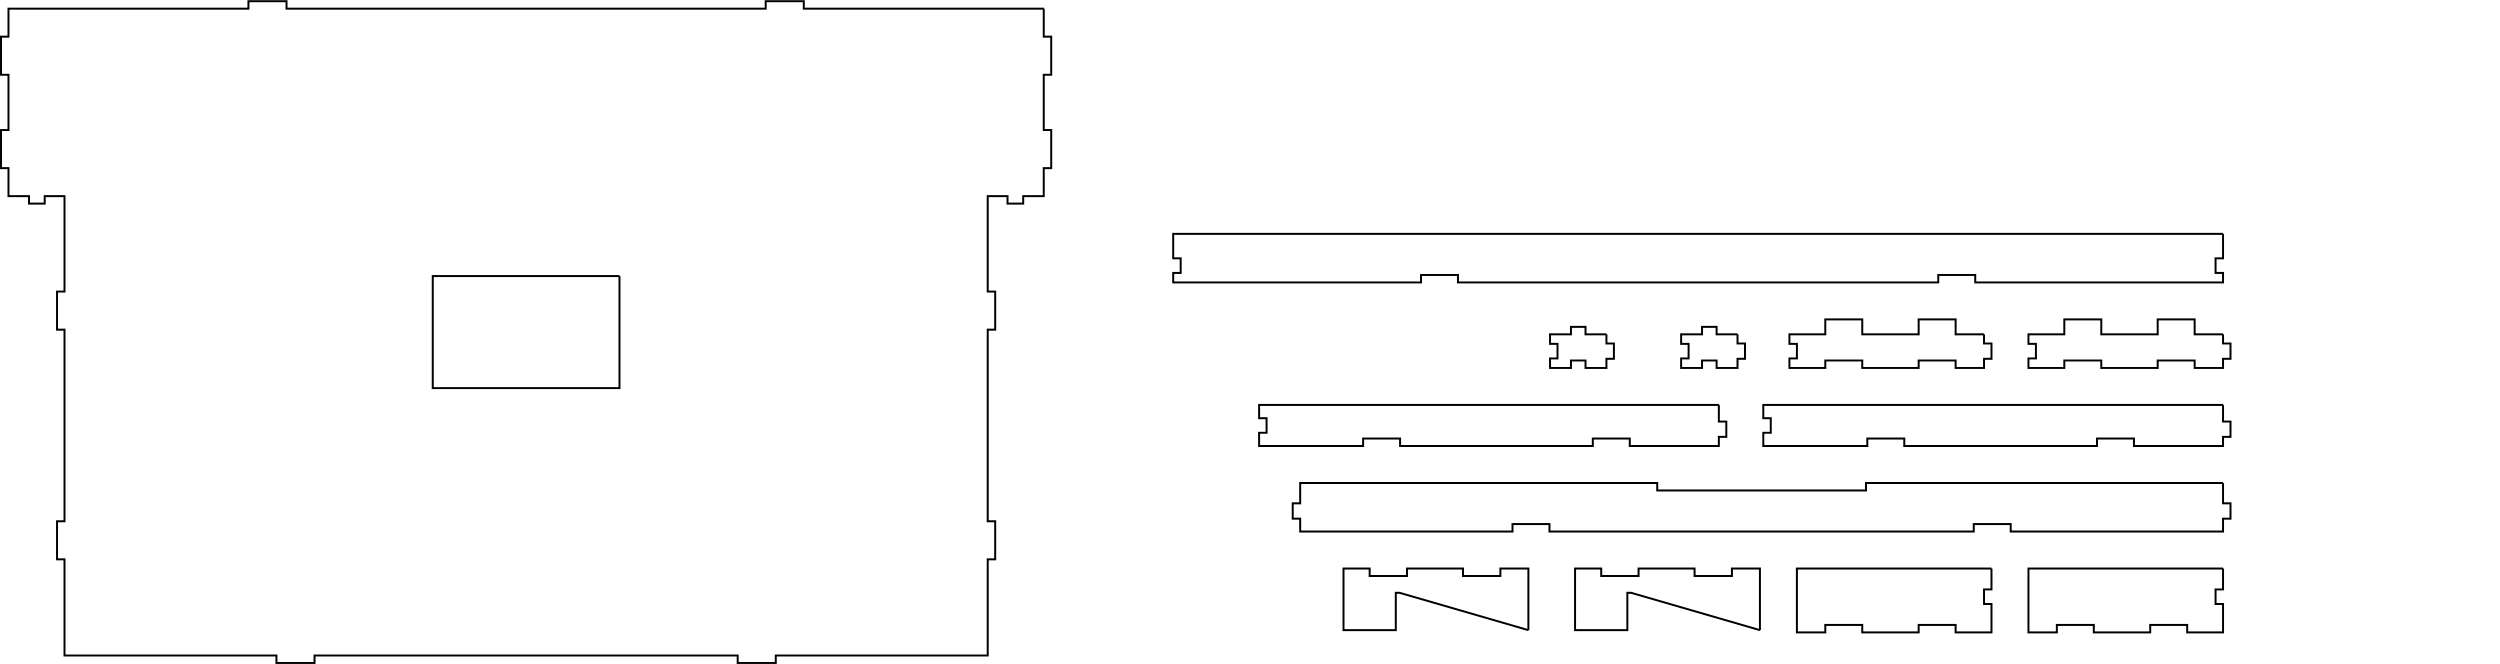 <?xml version="1.0" encoding="UTF-8" standalone="no"?>
<!-- Created with Inkscape (http://www.inkscape.org/) -->

<svg
   xmlns:dc="http://purl.org/dc/elements/1.1/"
   xmlns:cc="http://creativecommons.org/ns#"
   xmlns:rdf="http://www.w3.org/1999/02/22-rdf-syntax-ns#"
   xmlns:svg="http://www.w3.org/2000/svg"
   xmlns="http://www.w3.org/2000/svg"
   xmlns:sodipodi="http://sodipodi.sourceforge.net/DTD/sodipodi-0.dtd"
   xmlns:inkscape="http://www.inkscape.org/namespaces/inkscape"
   version="1.1"
   id="svg2"
   xml:space="preserve"
   width="2529.358"
   height="671.732"
   viewBox="0 0 2529.358 671.732"
   sodipodi:docname="2D.svg"
   inkscape:version="0.92.4 (5da689c313, 2019-01-14)"><defs
     id="defs6" /><sodipodi:namedview
     pagecolor="#ffffff"
     bordercolor="#666666"
     borderopacity="1"
     objecttolerance="10"
     gridtolerance="10"
     guidetolerance="10"
     inkscape:pageopacity="0"
     inkscape:pageshadow="2"
     inkscape:window-width="1920"
     inkscape:window-height="1033"
     id="namedview4"
     showgrid="false"
     fit-margin-top="0"
     fit-margin-left="0"
     fit-margin-right="0"
     fit-margin-bottom="0"
     inkscape:zoom="0.21024124"
     inkscape:cx="-80.421554"
     inkscape:cy="260.51338"
     inkscape:window-x="0"
     inkscape:window-y="0"
     inkscape:window-maximized="1"
     inkscape:current-layer="g10" /><g
     id="g10"
     inkscape:groupmode="layer"
     inkscape:label="découpe boite - 2020-06-03T224638.308"
     transform="matrix(1.333,0,0,-1.333,88.411,804.8)"><g
       id="g865"
       style="stroke-width:1.5;stroke-miterlimit:10;stroke-dasharray:none"
       transform="rotate(-90,275.024,368.645)"><path
         inkscape:connector-curvature="0"
         id="path12"
         style="fill:none;stroke:#000000;stroke-width:1.5;stroke-linecap:butt;stroke-linejoin:miter;stroke-miterlimit:10;stroke-dasharray:none;stroke-opacity:1"
         d="m 249.449,497.481 h 85.039 V 355.748 h -85.039 v 141.732" /><path
         inkscape:connector-curvature="0"
         id="path14"
         style="fill:none;stroke:#000000;stroke-width:1.5;stroke-linecap:butt;stroke-linejoin:miter;stroke-miterlimit:10;stroke-dasharray:none;stroke-opacity:1"
         d="m 46.488,819.496 h 21.26 v 5.669 h 28.913 v -5.669 h 41.953 v 5.669 h 28.913 v -5.669 h 21.26 v -15.591 h 5.669 v -11.906 h -5.669 v -15.024 h 72.425 v 5.669 h 28.913 v -5.669 h 145.417 v 5.669 h 28.913 v -5.669 h 72.992 V 616.11 h 5.669 v -28.913 h -5.669 V 266.032 h 5.669 v -28.913 h -5.669 V 76.252 h -72.992 v -5.669 h -28.913 v 5.669 H 290.126 V 70.583 H 261.213 v 5.669 H 188.787 V 61.229 h 5.669 V 49.323 H 188.787 V 33.733 H 167.528 V 28.063 H 138.614 V 33.733 H 96.661 V 28.063 H 67.748 V 33.733 H 46.488 V 215.858 h -5.669 v 28.913 h 5.669 v 363.685 h -5.669 v 28.913 h 5.669 V 819.496" /></g><g
       id="g861"
       style="stroke-width:1.5;stroke-miterlimit:10;stroke-dasharray:none"
       transform="rotate(-90,953.528,127.691)"><path
         inkscape:connector-curvature="0"
         id="path12-3"
         style="fill:none;stroke:#000000;stroke-width:1.5;stroke-linecap:butt;stroke-linejoin:miter;stroke-miterlimit:10;stroke-dasharray:none;stroke-opacity:1"
         d="m 654.988,795.116 h 18.567 v -5.669 h 11.055 v 5.669 h 7.228 V 607.037 h -5.669 v -28.063 h 5.669 V 214.439 h -5.669 v -28.063 h 5.669 V -1.703 h -7.228 v 5.669 h -11.055 v -5.669 H 654.988 V 795.116" /><path
         inkscape:connector-curvature="0"
         id="path14-6"
         style="fill:none;stroke:#000000;stroke-width:1.5;stroke-linecap:butt;stroke-linejoin:miter;stroke-miterlimit:10;stroke-dasharray:none;stroke-opacity:1"
         d="m 731.24,795.116 h 6.945 v 5.669 h 11.622 v -5.669 h 6.945 v -21.543 h -5.669 v -28.063 h 5.669 v -42.803 h -5.669 v -28.063 h 5.669 v -27.213 h -7.228 v 5.669 H 738.469 v -5.669 h -7.228 v 27.213 h -11.339 v 28.063 h 11.339 v 42.803 h -11.339 v 28.063 h 11.339 v 21.543" /><path
         inkscape:connector-curvature="0"
         id="path16"
         style="fill:none;stroke:#000000;stroke-width:1.5;stroke-linecap:butt;stroke-linejoin:miter;stroke-miterlimit:10;stroke-dasharray:none;stroke-opacity:1"
         d="m 731.24,426.612 h 6.945 v 5.669 h 11.622 v -5.669 h 6.945 v -15.874 h -5.669 v -11.055 h 5.669 v -15.874 h -7.228 v 5.669 H 738.469 v -5.669 h -7.228 v 15.874 h -5.669 v 11.055 h 5.669 v 15.874" /><path
         inkscape:connector-curvature="0"
         id="path18"
         style="fill:none;stroke:#000000;stroke-width:1.5;stroke-linecap:butt;stroke-linejoin:miter;stroke-miterlimit:10;stroke-dasharray:none;stroke-opacity:1"
         d="m 731.24,613.698 h 6.945 v 5.669 h 11.622 v -5.669 h 6.945 v -21.543 h -5.669 V 564.092 h 5.669 v -42.803 h -5.669 v -28.063 h 5.669 v -27.213 h -7.228 v 5.669 H 738.469 v -5.669 h -7.228 v 27.213 h -11.339 v 28.063 h 11.339 v 42.803 h -11.339 v 28.063 h 11.339 v 21.543" /><path
         inkscape:connector-curvature="0"
         id="path20"
         style="fill:none;stroke:#000000;stroke-width:1.5;stroke-linecap:butt;stroke-linejoin:miter;stroke-miterlimit:10;stroke-dasharray:none;stroke-opacity:1"
         d="m 731.24,327.116 h 6.945 v 5.669 h 11.622 v -5.669 h 6.945 v -15.874 h -5.669 V 300.187 h 5.669 v -15.874 h -7.228 v 5.669 H 738.469 v -5.669 h -7.228 v 15.874 h -5.669 v 11.055 h 5.669 v 15.874" /><path
         inkscape:connector-curvature="0"
         id="path22"
         style="fill:none;stroke:#000000;stroke-width:1.5;stroke-linecap:butt;stroke-linejoin:miter;stroke-miterlimit:10;stroke-dasharray:none;stroke-opacity:1"
         d="m 784.815,795.116 h 12.614 v 5.669 h 11.622 v -5.669 h 6.945 v -67.606 h -5.669 v -28.063 h 5.669 V 553.179 h -5.669 v -28.063 h 5.669 v -78.945 h -10.063 v 5.669 h -11.055 v -5.669 h -10.063 v 348.945" /><path
         inkscape:connector-curvature="0"
         id="path24"
         style="fill:none;stroke:#000000;stroke-width:1.5;stroke-linecap:butt;stroke-linejoin:miter;stroke-miterlimit:10;stroke-dasharray:none;stroke-opacity:1"
         d="m 784.815,412.439 h 12.614 v 5.669 h 11.622 v -5.669 h 6.945 v -67.606 h -5.669 v -28.063 h 5.669 V 170.502 h -5.669 v -28.063 h 5.669 V 63.494 h -10.063 v 5.669 h -11.055 v -5.669 H 784.815 V 412.439" /><path
         inkscape:connector-curvature="0"
         id="path26"
         style="fill:none;stroke:#000000;stroke-width:1.5;stroke-linecap:butt;stroke-linejoin:miter;stroke-miterlimit:10;stroke-dasharray:none;stroke-opacity:1"
         d="m 844.059,795.116 h 15.449 v 5.669 h 11.622 v -5.669 h 9.78 v -161.15 h -5.669 v -28.063 h 5.669 V 283.887 h -5.669 v -28.063 h 5.669 V 94.675 h -9.78 v -5.669 h -11.622 v 5.669 H 844.059 V 365.667 h 5.669 V 524.124 h -5.669 v 270.992" /><path
         inkscape:connector-curvature="0"
         id="path28"
         style="fill:none;stroke:#000000;stroke-width:1.5;stroke-linecap:butt;stroke-linejoin:miter;stroke-miterlimit:10;stroke-dasharray:none;stroke-opacity:1"
         d="m 908.973,795.116 h 15.874 v -5.669 h 11.055 v 5.669 h 21.543 v -27.213 h -5.669 v -28.063 h 5.669 v -42.803 h -5.669 V 668.974 h 5.669 v -21.543 h -48.472 v 147.685" /><path
         inkscape:connector-curvature="0"
         id="path30"
         style="fill:none;stroke:#000000;stroke-width:1.5;stroke-linecap:butt;stroke-linejoin:miter;stroke-miterlimit:10;stroke-dasharray:none;stroke-opacity:1"
         d="m 908.973,619.368 h 15.874 v -5.669 h 11.055 v 5.669 h 21.543 v -27.213 h -5.669 V 564.092 h 5.669 v -42.803 h -5.669 v -28.063 h 5.669 V 471.683 H 908.973 V 619.368" /><path
         inkscape:connector-curvature="0"
         id="path32"
         style="fill:none;stroke:#000000;stroke-width:1.5;stroke-linecap:butt;stroke-linejoin:miter;stroke-miterlimit:10;stroke-dasharray:none;stroke-opacity:1"
         d="m 955.744,443.62 -28.346,-97.795 v -2.835 h 28.346 v -39.685 h -46.772 v 19.843 h 5.669 v 28.346 h -5.669 v 42.52 h 5.669 v 28.346 h -5.669 v 21.26 h 46.772" /><path
         inkscape:connector-curvature="0"
         id="path34"
         style="fill:none;stroke:#000000;stroke-width:1.5;stroke-linecap:butt;stroke-linejoin:miter;stroke-miterlimit:10;stroke-dasharray:none;stroke-opacity:1"
         d="m 955.744,267.872 -28.346,-97.795 v -2.835 h 28.346 v -39.685 h -46.772 v 19.843 h 5.669 v 28.346 h -5.669 v 42.52 h 5.669 v 28.346 h -5.669 v 21.26 h 46.772" /></g></g></svg>